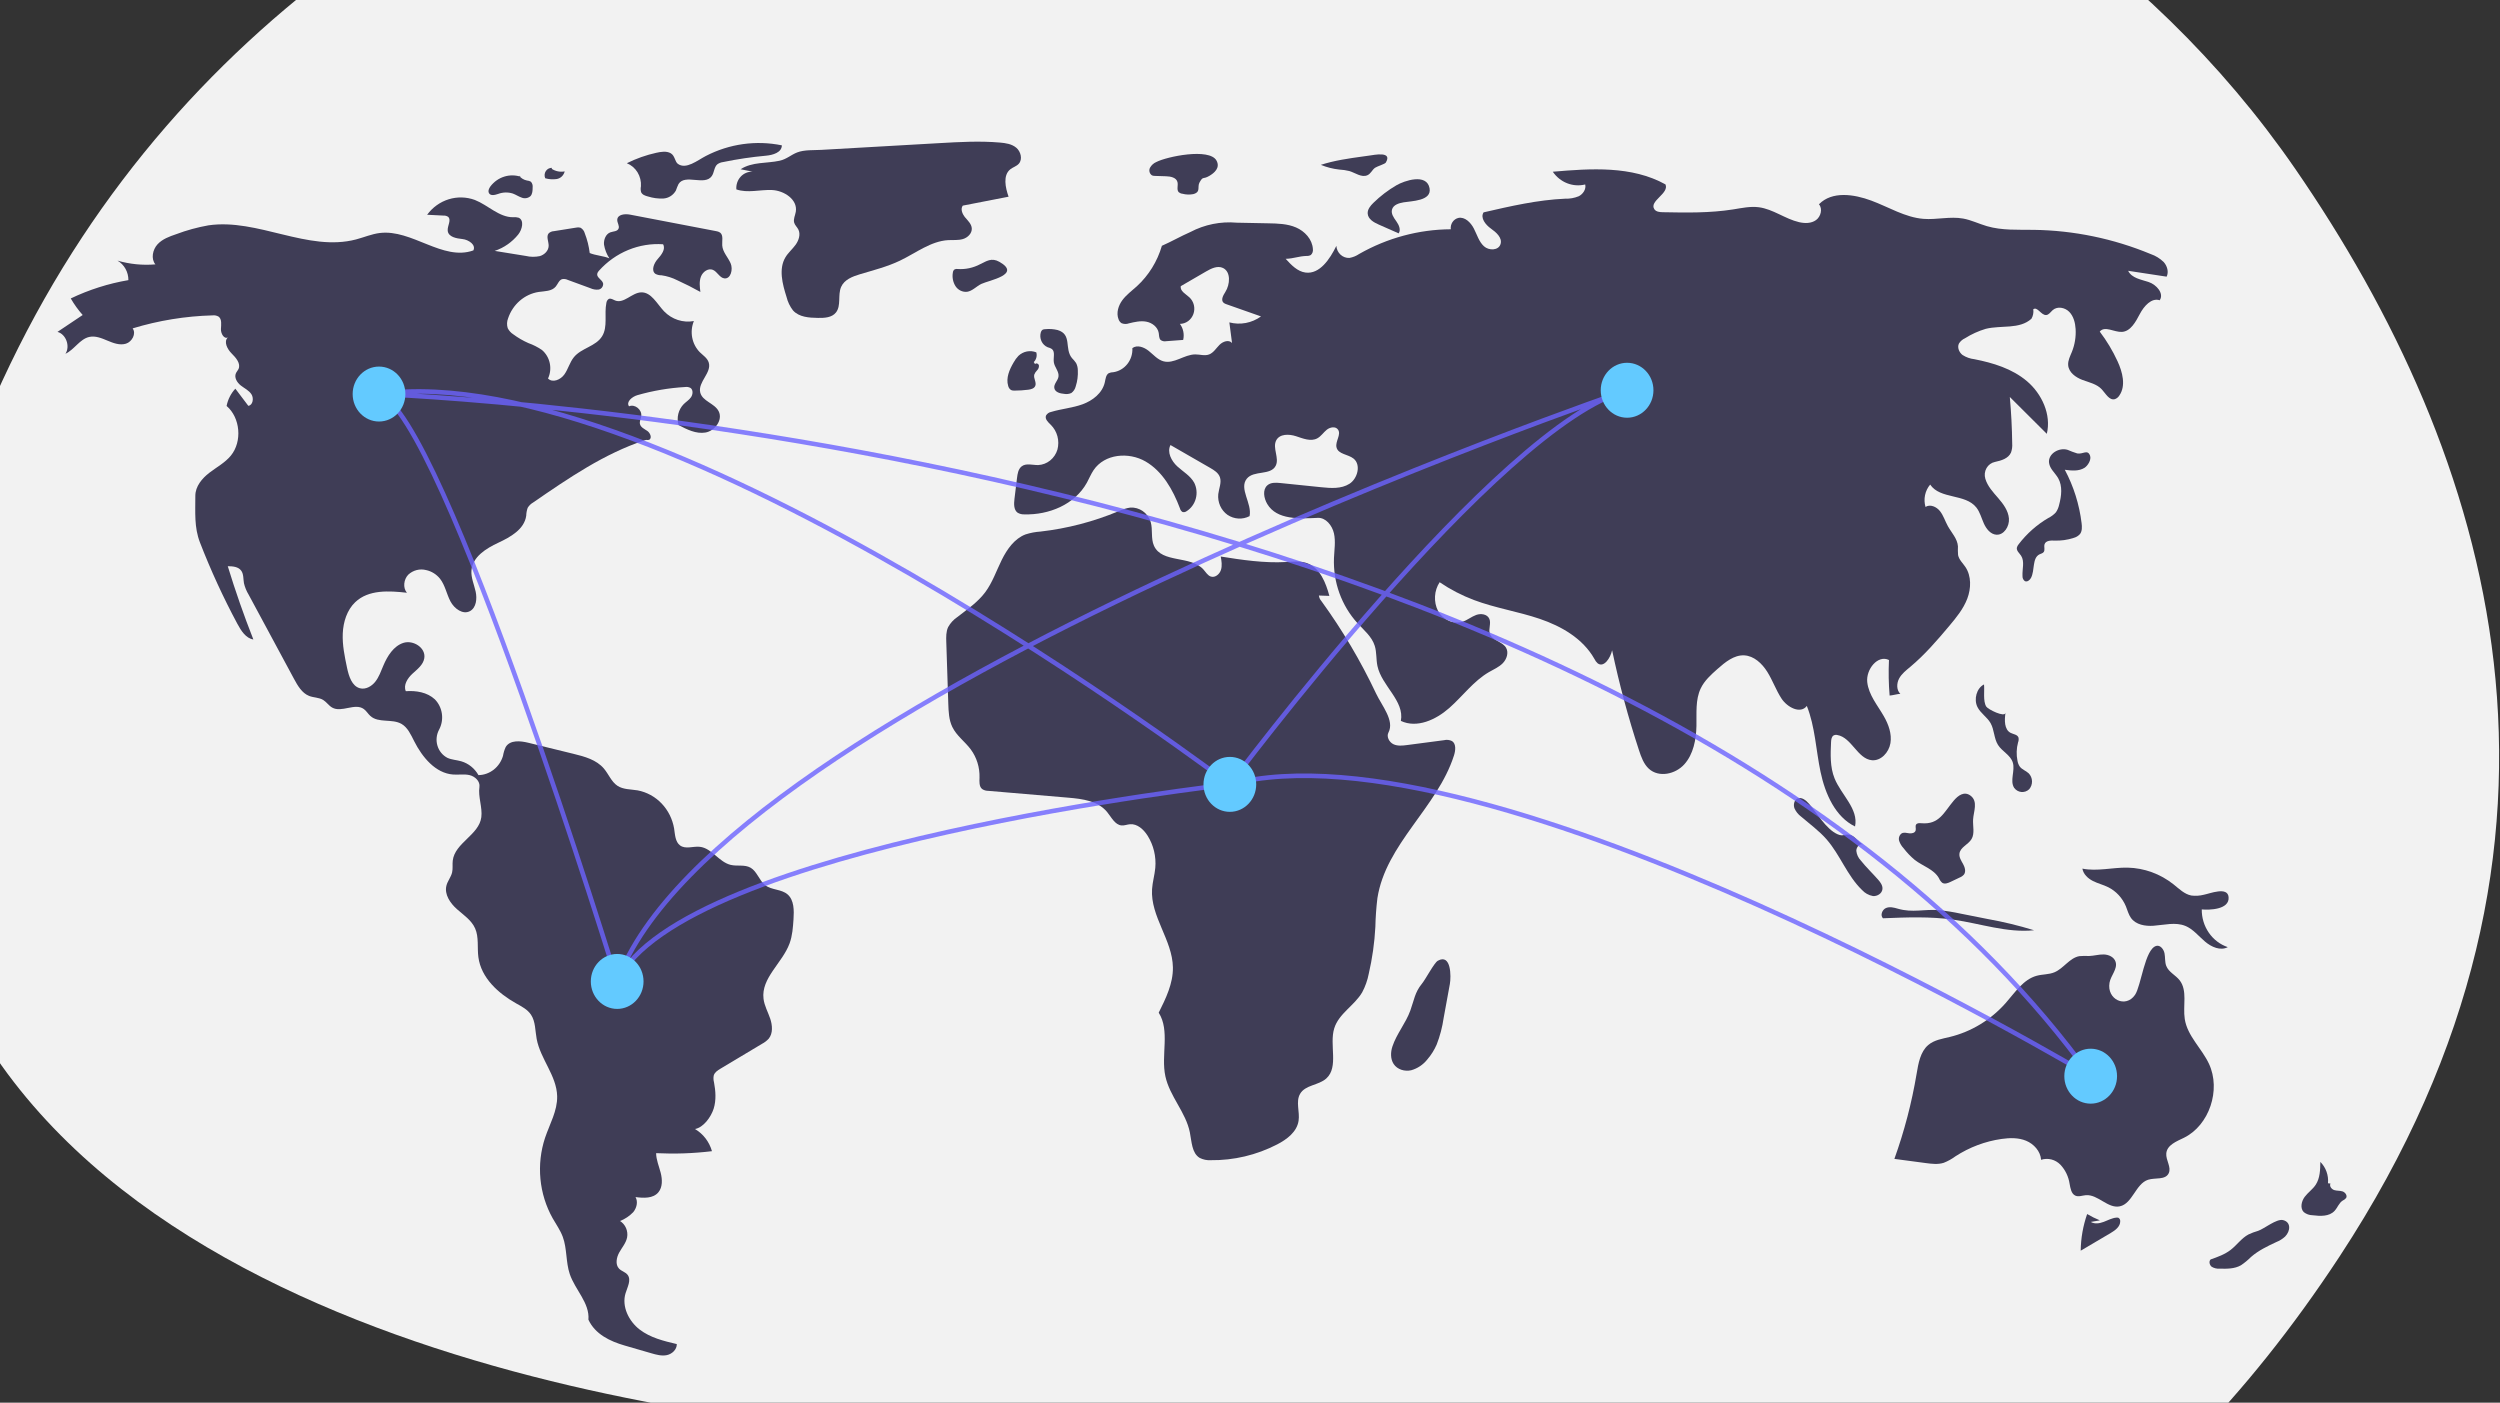 <svg width="1089" height="611" viewBox="0 0 1089 611" fill="none" xmlns="http://www.w3.org/2000/svg">
<rect x="0" y="0" width="1089" height="611" fill="#333333" stroke="none"/>
<g clip-path="url(#clip0_47_2)">
<path d="M999.737 73.452C871.607 -112.378 600.938 -187.759 334.744 -106.572C194.015 -63.651 58.326 22.348 -8.918 188.869C-129.124 486.544 123.264 581.614 288.297 611.914C368.099 626.565 443.258 651.176 511.94 684.684C635.504 744.969 854.22 798.387 1019.15 547.275C1138.69 365.269 1085.08 197.233 999.737 73.452Z" fill="#F2F2F2"/>
<path d="M256.881 110.217C256.523 107.264 255.798 104.372 254.725 101.613C254.588 101.091 254.348 100.605 254.021 100.185C253.694 99.765 253.287 99.421 252.825 99.174C252.208 99.007 251.56 98.999 250.94 99.152L241.261 100.696C240.451 100.734 239.675 101.048 239.053 101.59C237.792 102.972 239.034 105.196 238.995 107.103C238.952 109.246 237.124 110.986 235.143 111.562C233.12 111.988 231.034 111.961 229.022 111.482L215.488 109.291C219.474 107.964 223.022 105.497 225.726 102.17C227.507 99.971 228.455 95.866 225.881 94.824C225.116 94.606 224.319 94.539 223.53 94.628C217.399 94.677 212.574 89.342 206.834 87.094C203.16 85.749 199.172 85.649 195.44 86.808C191.708 87.968 188.424 90.328 186.057 93.55L193.266 93.912C193.944 93.873 194.617 94.06 195.186 94.446C196.766 95.799 194.802 98.398 195.025 100.516C195.314 103.269 198.82 103.856 201.464 104.135C204.107 104.413 207.46 106.651 206.189 109.083C192.903 113.852 179.384 99.759 165.431 101.494C161.9 101.933 158.566 103.379 155.118 104.288C134.057 109.842 112.283 95.024 90.768 98.162C85.985 99.012 81.284 100.304 76.721 102.023C73.793 103.025 70.739 104.108 68.611 106.432C66.483 108.756 65.674 112.731 67.689 115.161C62.134 115.638 56.541 115.084 51.171 113.524C52.623 114.366 53.831 115.599 54.668 117.094C55.505 118.59 55.941 120.293 55.929 122.025C47.255 123.499 38.81 126.183 30.822 130.003C32.313 132.587 34.054 135.005 36.019 137.218L25.037 144.571C28.747 145.545 30.665 150.818 28.508 154.111C32.355 152.328 34.739 147.713 38.852 146.778C41.547 146.165 44.29 147.314 46.846 148.393C49.403 149.473 52.213 150.519 54.859 149.709C57.506 148.899 59.458 145.322 57.776 143.044C69.089 139.604 80.78 137.7 92.56 137.38C93.469 137.261 94.39 137.443 95.194 137.901C96.728 139.01 96.324 141.405 96.242 143.348C96.159 145.291 97.612 147.845 99.279 146.969C97.318 148.741 98.994 152.077 100.875 153.94C102.756 155.804 105.023 158.375 103.872 160.798C103.571 161.431 103.061 161.937 102.772 162.575C101.919 164.46 103.274 166.656 104.872 167.907C106.471 169.159 108.429 170.033 109.54 171.766C110.65 173.498 110.146 176.531 108.16 176.773L102.516 169.305C100.588 171.388 99.266 173.999 98.704 176.835C104.688 181.934 105.589 192.313 100.578 198.448C98.018 201.583 94.376 203.488 91.198 205.934C88.02 208.379 85.08 211.862 85.088 215.979C85.102 223.092 84.544 229.7 87.101 236.295C91.817 248.455 97.262 260.295 103.403 271.743C105.016 274.749 107.1 278.044 110.367 278.561C106.238 268.085 102.521 257.446 99.217 246.644C101.369 246.653 103.857 246.831 105.118 248.648C106.163 250.153 105.939 252.2 106.263 254.026C106.676 255.796 107.365 257.483 108.302 259.021L128.018 295.625C129.653 298.66 131.528 301.917 134.652 303.146C136.649 303.932 138.96 303.784 140.798 304.915C142.239 305.801 143.209 307.375 144.678 308.21C148.831 310.572 154.607 306.043 158.489 308.862C159.599 309.669 160.305 310.949 161.327 311.872C164.912 315.108 170.793 312.943 174.931 315.357C177.598 316.913 178.98 320.024 180.403 322.843C183.966 329.905 189.732 336.824 197.369 337.386C199.768 337.563 202.218 337.089 204.563 337.645C206.908 338.201 209.216 340.334 208.84 342.809C208.194 347.053 210.206 351.7 209.666 355.96C208.682 363.72 198.121 367.13 197.214 374.899C197.016 376.601 197.327 378.357 196.938 380.022C196.462 382.063 194.991 383.724 194.469 385.753C193.478 389.597 196.121 393.423 199.024 396.009C201.927 398.595 205.39 400.825 206.977 404.446C208.654 408.272 207.83 412.734 208.376 416.903C209.567 426.003 217.108 432.75 224.87 437.099C227.235 438.425 229.774 439.708 231.304 442.007C233.302 445.008 233.103 448.964 233.77 452.55C235.404 461.331 242.497 468.567 242.698 477.51C242.841 483.866 239.451 489.632 237.426 495.629C235.528 501.375 234.841 507.481 235.412 513.529C235.983 519.577 237.8 525.425 240.737 530.675C242.252 533.341 244.064 535.855 245.135 538.745C247.048 543.902 246.427 549.765 248.19 554.98C250.521 561.875 256.927 567.569 256.314 574.852C259.222 581.146 265.643 584.238 272.101 586.112L283.673 589.469C285.889 590.112 288.205 590.76 290.461 590.294C292.717 589.829 294.871 587.876 294.813 585.48C289.137 584.146 283.28 582.727 278.602 579.123C273.924 575.519 270.719 569.1 272.494 563.326C273.317 560.649 275.068 557.557 273.404 555.344C272.45 554.078 270.708 553.747 269.632 552.591C267.956 550.788 268.532 547.76 269.737 545.586C270.943 543.412 272.685 541.47 273.171 539.01C273.417 537.635 273.253 536.214 272.701 534.938C272.15 533.662 271.237 532.592 270.086 531.873C272.232 531.028 274.183 529.723 275.814 528.042C277.32 526.249 278.016 523.485 276.831 521.447C280.35 521.912 284.505 522.14 286.814 519.334C288.659 517.094 288.532 513.745 287.804 510.892C287.075 508.039 285.843 505.268 285.804 502.316C293.922 502.717 302.057 502.43 310.13 501.457C308.963 497.359 306.31 493.896 302.734 491.803C306.39 491.158 309.721 486.596 310.876 482.924C312.031 479.251 311.737 475.251 311.023 471.459C310.749 470.482 310.711 469.45 310.913 468.455C311.325 467.088 312.614 466.253 313.806 465.539L331.954 454.677C333.037 454.111 334.019 453.356 334.856 452.444C336.758 450.116 336.476 446.602 335.502 443.719C334.529 440.835 332.969 438.123 332.594 435.091C331.473 426.024 340.786 419.518 343.929 410.982C345.163 407.632 345.414 403.991 345.653 400.412C345.909 396.568 345.928 392.103 343.096 389.625C340.381 387.251 336.139 387.78 333.299 385.571C330.694 383.546 329.796 379.613 326.95 377.977C324.366 376.492 321.127 377.437 318.253 376.738C313.193 375.508 310.009 369.43 304.841 368.867C301.926 368.549 298.626 370.035 296.236 368.265C294.13 366.706 294.046 363.572 293.645 360.912C292.943 356.779 291.042 352.969 288.198 349.996C285.355 347.023 281.706 345.029 277.742 344.284C274.736 343.781 271.464 343.972 268.906 342.25C266.317 340.507 265.129 337.243 263.095 334.828C259.817 330.937 254.653 329.554 249.816 328.369L230.142 323.548C226.649 322.693 222.148 322.239 220.273 325.428C219.718 326.642 219.326 327.929 219.106 329.254C218.404 331.651 216.99 333.754 215.069 335.262C213.148 336.769 210.818 337.602 208.413 337.642C206.764 334.711 204.093 332.557 200.957 331.629C198.962 331.05 196.826 330.985 194.923 330.133C193.887 329.605 192.965 328.863 192.214 327.952C191.462 327.041 190.897 325.979 190.553 324.832C190.208 323.685 190.092 322.477 190.212 321.281C190.331 320.086 190.683 318.929 191.246 317.88C192.381 315.775 192.819 313.34 192.493 310.949C192.167 308.559 191.095 306.347 189.444 304.655C186.098 301.524 181.258 300.768 176.772 301.081C175.596 298.409 177.561 295.394 179.678 293.452C181.795 291.51 184.366 289.601 184.827 286.701C185.553 282.14 179.968 278.675 175.728 280.035C171.488 281.396 168.782 285.688 166.993 289.919C165.967 292.347 165.094 294.903 163.475 296.95C161.856 298.997 159.249 300.463 156.783 299.806C153.291 298.876 151.943 294.553 151.17 290.884C150.134 285.962 149.091 280.972 149.308 275.938C149.525 270.905 151.154 265.736 154.715 262.328C160.519 256.775 169.422 257.319 177.254 258.205C175.404 256.032 175.861 252.37 177.841 250.325C178.886 249.357 180.142 248.669 181.5 248.322C182.858 247.974 184.276 247.977 185.633 248.33C187.993 248.842 190.119 250.167 191.669 252.091C193.895 254.919 194.528 258.738 196.21 261.949C197.893 265.159 201.675 267.897 204.772 266.175C207.446 264.687 207.871 260.822 207.205 257.74C206.539 254.657 205.126 251.66 205.367 248.51C205.827 242.501 211.804 238.883 217.079 236.408C222.353 233.933 228.393 230.605 229.228 224.639C229.257 223.471 229.468 222.316 229.854 221.219C230.439 220.25 231.252 219.453 232.216 218.904C247.609 208.301 263.259 197.569 280.853 191.775C281.769 191.474 281.876 191.809 282.809 191.573C284.115 190.786 283.25 188.611 281.998 187.734C280.746 186.858 279.073 186.186 278.755 184.649C278.522 183.52 279.16 182.411 279.326 181.269C279.734 178.462 276.512 175.87 274.01 176.992C272.597 175.042 275.393 172.775 277.654 172.126C284.444 170.178 291.415 168.992 298.446 168.586C299.258 168.452 300.089 168.599 300.812 169.005C301.993 169.858 301.842 171.814 301.005 173.031C300.168 174.248 298.866 175.012 297.823 176.042C296.684 177.199 295.871 178.66 295.474 180.266C295.076 181.871 295.11 183.56 295.57 185.147C299.241 187.093 303.232 189.096 307.298 188.411C311.364 187.725 314.972 182.964 313.061 179.162C311.282 175.621 305.936 174.822 305.017 170.941C303.941 166.397 310.112 162.356 308.722 157.906C308.113 155.956 306.249 154.809 304.819 153.402C303.129 151.676 301.98 149.459 301.522 147.04C301.065 144.622 301.319 142.115 302.253 139.85C299.923 140.277 297.529 140.116 295.271 139.38C293.014 138.643 290.959 137.354 289.278 135.619C286.175 132.354 283.699 127.205 279.292 127.351C275.248 127.485 271.765 132.402 267.983 130.902C267.053 130.533 266.072 129.782 265.171 130.222C264.875 130.422 264.627 130.689 264.446 131.004C264.264 131.318 264.153 131.671 264.122 132.037C263.161 136.825 264.814 142.281 262.31 146.419C259.585 150.922 253.282 151.546 249.979 155.606C248.186 157.81 247.491 160.78 245.843 163.104C244.195 165.428 240.696 166.905 238.718 164.88C239.69 162.797 239.956 160.432 239.471 158.172C238.987 155.911 237.781 153.889 236.051 152.435C234.214 151.186 232.235 150.183 230.158 149.448C227.838 148.424 225.631 147.142 223.576 145.624C222.546 144.977 221.709 144.044 221.159 142.929C220.724 141.534 220.782 140.022 221.324 138.667C222.327 135.67 224.097 133.016 226.442 130.99C228.786 128.964 231.618 127.645 234.629 127.174C237.263 126.8 240.328 126.932 242.071 124.84C242.993 123.734 243.477 122.061 244.816 121.611C245.672 121.432 246.561 121.546 247.35 121.937L257.18 125.543C258.277 126.059 259.484 126.267 260.682 126.146C261.276 126.063 261.817 125.749 262.198 125.266C262.579 124.784 262.771 124.169 262.735 123.546C262.421 121.845 259.909 121.028 260.137 119.312C260.265 118.756 260.552 118.253 260.96 117.871C264.508 113.935 268.846 110.866 273.665 108.883C278.484 106.899 283.664 106.051 288.834 106.398C290.075 108.522 288.112 111.037 286.48 112.85C284.847 114.663 283.535 117.903 285.509 119.298C286.319 119.729 287.219 119.94 288.127 119.913C290.547 120.254 292.899 120.998 295.093 122.115C298.49 123.656 301.822 125.341 305.088 127.172C304.8 124.927 304.524 122.563 305.341 120.464C306.157 118.365 308.477 116.719 310.504 117.536C312.457 118.324 313.458 121.019 315.539 121.266C318.315 121.595 319.41 117.322 318.25 114.673C317.091 112.024 314.796 109.806 314.604 106.901C314.475 104.942 315.19 102.511 313.689 101.325C313.154 100.968 312.547 100.747 311.917 100.677L274.417 93.485C272.19 93.058 268.973 93.385 268.874 95.743C268.819 97.059 269.947 98.361 269.447 99.571C268.914 100.862 267.162 100.744 265.887 101.201C263.907 101.91 262.914 104.359 263.104 106.532C263.452 108.69 264.254 110.742 265.453 112.539C263.014 111.476 259.32 111.281 256.881 110.217Z" fill="#3F3D56"/>
<path d="M226.96 77.04C224.595 76.224 222.047 76.186 219.661 76.931C217.275 77.676 215.166 79.168 213.621 81.204C213.004 82.051 212.485 83.219 213.002 84.136C213.743 85.452 215.631 84.932 217.024 84.462C219.07 83.7 221.297 83.644 223.376 84.304C224.683 84.772 225.853 85.598 227.166 86.049C227.805 86.327 228.505 86.419 229.19 86.315C229.876 86.21 230.521 85.913 231.057 85.456C231.958 84.498 232.015 83.009 232.016 81.667C232.079 81.219 232.044 80.761 231.916 80.328C231.787 79.894 231.567 79.496 231.271 79.163C230.746 78.846 230.155 78.664 229.549 78.632C228.19 78.37 226.962 77.622 226.076 76.517" fill="#3F3D56"/>
<path d="M240.482 73.116C239.952 73.086 239.425 73.198 238.949 73.442C238.474 73.686 238.067 74.054 237.767 74.509C237.467 74.965 237.284 75.493 237.237 76.043C237.19 76.593 237.279 77.147 237.496 77.651C239.121 78.112 240.819 78.228 242.488 77.99C243.321 77.855 244.096 77.467 244.717 76.873C245.338 76.28 245.777 75.508 245.977 74.656C244.012 75.028 241.985 74.625 240.29 73.523" fill="#3F3D56"/>
<path d="M285.849 66.563C281.425 67.543 277.128 69.065 273.047 71.096C274.971 71.866 276.607 73.261 277.713 75.073C278.819 76.886 279.337 79.021 279.19 81.164C279.018 81.987 279.038 82.84 279.249 83.653C279.719 84.841 281.081 85.287 282.279 85.592C284.431 86.274 286.678 86.573 288.925 86.476C290.049 86.415 291.141 86.062 292.102 85.45C293.062 84.839 293.861 83.987 294.426 82.972C294.752 82.009 295.134 81.068 295.571 80.154C298.441 75.597 306.97 81.107 310.053 76.702C311.138 75.151 311.039 72.815 312.455 71.586C313.187 71.05 314.035 70.713 314.924 70.604C321.123 69.32 327.384 68.391 333.68 67.82C336.663 67.549 340.552 66.433 340.576 63.312C329.34 61.012 317.689 62.645 307.435 67.959C303.741 69.887 298.855 73.944 295.296 71.387C293.964 70.43 294.029 67.852 292.196 66.775C290.321 65.675 287.839 66.123 285.849 66.563Z" fill="#3F3D56"/>
<path d="M322.595 73.725L327.87 74.781C326.899 74.737 325.93 74.908 325.028 75.285C324.125 75.661 323.311 76.234 322.637 76.964C321.964 77.695 321.448 78.567 321.124 79.522C320.8 80.476 320.675 81.492 320.757 82.502C325.696 84.221 331.082 82.548 336.285 82.776C341.488 83.005 347.542 86.879 346.654 92.227C346.385 93.844 345.489 95.46 345.955 97.028C346.282 98.127 347.211 98.906 347.736 99.918C348.83 102.027 347.956 104.694 346.575 106.611C345.194 108.528 343.338 110.057 342.126 112.094C339.111 117.161 340.824 123.711 342.62 129.371C343.139 131.51 344.098 133.506 345.43 135.22C348.09 138.168 352.426 138.425 356.309 138.484C359.135 138.527 362.372 138.381 364.159 136.099C366.493 133.12 364.861 128.471 366.397 124.974C367.792 121.799 371.347 120.436 374.567 119.47C380.467 117.7 386.48 116.195 392.058 113.521C398.984 110.201 405.457 105.026 413.069 104.599C415.205 104.479 417.394 104.742 419.451 104.132C421.508 103.522 423.462 101.668 423.307 99.445C423.173 97.545 421.631 96.15 420.427 94.718C419.222 93.286 418.275 91.084 419.383 89.569L439.337 85.685C437.922 81.667 436.82 76.376 440.07 73.761C441.243 72.818 442.813 72.441 443.812 71.3C445.513 69.356 444.658 66.007 442.693 64.354C440.729 62.7 438.073 62.316 435.556 62.099C426.807 61.341 418.008 61.842 409.242 62.343C392.106 63.322 374.97 64.301 357.833 65.279C354.384 65.477 350.401 65.175 347.237 66.402C344.559 67.441 342.654 69.347 339.591 70.016C333.936 71.253 327.713 70.416 322.595 73.725Z" fill="#3F3D56"/>
<path d="M417.088 117.178C416.551 117.09 416.001 117.22 415.553 117.541C415.257 117.881 415.08 118.317 415.053 118.775C414.713 120.799 415.118 122.882 416.189 124.608C416.734 125.454 417.487 126.133 418.369 126.574C419.251 127.014 420.23 127.201 421.205 127.114C423.58 126.798 425.33 124.687 427.514 123.656C430.879 122.069 445.171 119.596 435.284 114.029C431.877 112.11 429.676 113.804 426.991 115.067C423.935 116.696 420.512 117.426 417.088 117.178Z" fill="#3F3D56"/>
<path d="M503.68 70.583C502.526 71.074 501.56 71.95 500.934 73.074C500.645 73.645 500.578 74.309 500.747 74.93C500.915 75.551 501.306 76.08 501.839 76.409C502.27 76.572 502.727 76.648 503.185 76.632L507.879 76.778C509.873 76.84 512.364 77.283 512.9 79.285C513.298 80.773 512.407 82.684 513.482 83.746C513.943 84.119 514.497 84.344 515.078 84.395C516.625 84.809 518.239 84.864 519.808 84.555C523.223 83.6 521.429 81.427 522.504 79.493C524.15 76.533 523.865 78.325 526.765 76.628C528.907 75.376 531.674 73.103 529.887 69.91C526.778 64.358 508.267 68.197 503.68 70.583Z" fill="#3F3D56"/>
<path d="M596.326 67.791L593.601 68.17C587.454 69.025 581.273 69.888 575.354 71.811C577.916 72.867 580.604 73.555 583.345 73.855C584.853 73.932 586.352 74.154 587.821 74.518C590.436 75.329 593.07 77.424 595.597 76.351C597.163 75.686 597.674 73.986 598.971 73.085C599.867 72.463 603.265 71.457 603.645 70.829C606.716 65.754 598.687 67.463 596.326 67.791Z" fill="#3F3D56"/>
<path d="M608.294 80.702C604.654 82.824 601.276 85.402 598.236 88.379C596.955 89.634 595.647 91.195 595.764 93.022C595.918 95.452 598.401 96.861 600.552 97.81L609.265 101.655C610.322 100.102 609.355 97.959 608.262 96.433C607.17 94.907 605.872 93.141 606.354 91.305C606.905 89.21 609.357 88.496 611.412 88.135C614.762 87.547 623.796 87.594 622.711 81.968C621.432 75.339 611.657 78.743 608.294 80.702Z" fill="#3F3D56"/>
<path d="M606.542 455.829C605.713 458.332 605.634 461.28 607.069 463.466C608.679 465.918 611.901 466.832 614.689 466.21C617.465 465.44 619.94 463.782 621.764 461.469C623.432 459.531 624.805 457.338 625.833 454.965C627.269 451.268 628.281 447.407 628.849 443.463L631.555 428.659C632.159 425.35 632.136 415.207 626.301 418.512C624.707 419.414 621.017 426.543 619.346 428.564C616.336 432.208 615.937 435.743 614.353 440.156C612.367 445.685 608.378 450.292 606.542 455.829Z" fill="#3F3D56"/>
<path d="M914.707 531.586C912.798 530.81 910.945 529.891 909.163 528.836C907.376 533.956 906.426 539.353 906.353 544.801L919.417 537.096C921.382 535.937 923.609 534.326 923.567 531.973C923.585 531.683 923.527 531.392 923.4 531.133C923.273 530.874 923.081 530.655 922.845 530.5C922.554 530.378 922.238 530.34 921.929 530.388C919.992 530.556 918.225 531.549 916.398 532.24C914.571 532.931 912.434 533.296 910.757 532.271" fill="#3F3D56"/>
<path d="M983.623 536.161C982.189 536.568 980.789 537.091 979.434 537.728C976.436 539.318 974.396 542.337 971.699 544.431C969.117 546.435 966.009 547.535 962.958 548.605C962.061 549.432 962.473 551.097 963.447 551.823C964.495 552.444 965.696 552.726 966.898 552.631C970.067 552.704 973.406 552.736 976.183 551.141C977.747 550.083 979.211 548.872 980.554 547.524C983.8 544.702 987.698 542.839 991.557 541.04C992.961 540.487 994.26 539.678 995.392 538.65C997.816 536.16 997.987 532.319 994.491 531.472C991.666 530.787 986.313 535.254 983.623 536.161Z" fill="#3F3D56"/>
<path d="M1014.07 515.43C1014.23 513.717 1014.01 511.989 1013.43 510.377C1012.86 508.765 1011.93 507.31 1010.74 506.124C1010.7 509.551 1010.6 513.203 1008.75 516.037C1007.44 518.057 1005.37 519.421 1003.93 521.345C1002.48 523.269 1001.84 526.318 1003.53 528.006C1004.62 528.864 1005.94 529.338 1007.3 529.356C1010.67 529.77 1014.57 530 1016.93 527.462C1018.22 526.076 1018.85 524.024 1020.43 523.005C1021.01 522.749 1021.54 522.358 1021.96 521.862C1022.61 520.786 1021.58 519.366 1020.41 518.978C1019.25 518.59 1017.97 518.773 1016.8 518.404C1015.63 518.036 1014.56 516.667 1015.16 515.558" fill="#3F3D56"/>
<path d="M959.954 389.759C958.185 390.208 956.353 390.32 954.546 390.092C951.545 389.517 949.209 387.159 946.786 385.226C941.026 380.655 934.023 378.105 926.785 377.942C920.201 377.813 913.555 379.672 907.088 378.375C907.51 380.824 909.521 382.661 911.667 383.753C913.813 384.845 916.181 385.394 918.336 386.464C921.789 388.194 924.528 391.163 926.05 394.828C926.744 396.517 927.181 398.355 928.233 399.83C930.383 402.845 934.457 403.507 938.054 403.26C942.742 402.939 947.639 401.533 952.001 403.354C955.338 404.747 957.727 407.791 960.513 410.158C963.299 412.525 967.223 414.281 970.423 412.574C967.1 411.452 964.207 409.253 962.168 406.297C960.129 403.342 959.049 399.784 959.087 396.144C962.225 396.444 971.263 396.328 970.776 390.771C970.364 386.062 962.648 389.251 959.954 389.759Z" fill="#3F3D56"/>
<path d="M918.905 428.076C919.462 424.892 922.509 422.079 921.56 418.997C920.904 416.865 918.532 415.812 916.385 415.76C914.237 415.707 912.128 416.374 909.98 416.437C908.583 416.359 907.182 416.38 905.787 416.499C901.524 417.229 898.897 421.885 894.88 423.541C892.438 424.548 889.694 424.355 887.153 425.051C881.387 426.631 877.738 432.31 873.708 436.889C867.195 444.254 858.71 449.411 849.352 451.692C846.074 452.484 842.549 452.99 839.943 455.209C836.492 458.148 835.643 463.186 834.875 467.762C832.754 480.398 829.512 492.801 825.191 504.813L838.883 506.635C841.486 506.981 844.184 507.32 846.692 506.516C848.515 505.8 850.241 504.841 851.828 503.665C857.926 499.719 864.751 497.151 871.862 496.128C875.447 495.615 879.206 495.521 882.571 496.91C885.936 498.299 888.823 501.449 889.105 505.21C890.56 504.738 892.11 504.687 893.591 505.062C895.072 505.438 896.427 506.225 897.512 507.341C899.656 509.618 901.06 512.539 901.525 515.692C901.886 517.644 902.247 519.983 903.985 520.802C905.403 521.471 907.03 520.751 908.581 520.622C913.845 520.183 918.214 526.58 923.388 525.478C928.937 524.297 930.299 515.635 935.713 513.9C938.822 512.904 943.183 514.115 944.672 511.101C945.984 508.444 943.366 505.378 943.636 502.403C943.969 498.74 948.114 497.185 951.31 495.622C962.329 490.234 967.558 474.777 962.218 463.378C959.055 456.624 952.83 451.307 951.681 443.887C950.796 438.178 952.955 431.521 949.463 427.028C947.687 424.742 944.679 423.48 943.622 420.752C942.956 419.035 943.224 417.087 942.865 415.274C942.507 413.46 940.989 411.563 939.271 412.033C934.283 413.398 932.691 429.458 930.02 433.36C925.961 439.292 917.626 435.384 918.905 428.076Z" fill="#3F3D56"/>
<path d="M826.705 395.827C825 395.329 823.139 394.838 821.505 395.55C819.872 396.262 818.918 398.762 820.229 400.002C830.484 399.585 840.803 399.172 850.971 400.623C862.686 402.296 874.28 406.438 886.047 405.22C879.325 403.153 872.493 401.501 865.585 400.271L854.066 397.978C850.976 397.303 847.853 396.8 844.712 396.471C838.14 395.906 833.166 397.716 826.705 395.827Z" fill="#3F3D56"/>
<path d="M836.971 358.601C836.12 358.527 835.066 358.463 834.625 359.226C834.204 359.955 834.686 360.918 834.46 361.736C834.15 362.852 832.747 363.138 831.642 362.986C830.536 362.834 829.341 362.47 828.361 363.025C827.864 363.379 827.491 363.891 827.297 364.484C827.103 365.078 827.099 365.721 827.286 366.317C827.686 367.5 828.334 368.577 829.182 369.467C830.631 371.37 832.281 373.095 834.102 374.611C837.627 377.322 842.402 378.629 844.622 382.565C844.935 383.328 845.416 384.004 846.027 384.536C847.093 385.24 848.483 384.705 849.63 384.158L853.652 382.243C854.376 381.971 855.023 381.512 855.532 380.91C856.451 379.61 855.887 377.763 855.115 376.363C854.344 374.963 853.357 373.514 853.522 371.909C853.818 369.047 857.348 367.953 858.8 365.504C860.263 363.036 859.31 359.856 859.479 356.96C859.676 353.574 861.718 349.168 858.433 346.638C855.641 344.487 852.972 346.474 850.968 348.849C846.741 353.855 844.742 359.278 836.971 358.601Z" fill="#3F3D56"/>
<path d="M861.386 307.999C862.759 310.739 865.622 312.374 867.119 315.043C868.742 317.935 868.557 321.673 870.318 324.476C872.125 327.353 875.76 328.88 876.773 332.152C877.879 335.724 875.37 340.065 877.37 343.186C877.743 343.696 878.214 344.12 878.752 344.431C879.291 344.741 879.885 344.932 880.498 344.991C881.111 345.049 881.729 344.975 882.312 344.772C882.896 344.568 883.433 344.241 883.889 343.81C884.733 342.853 885.184 341.591 885.147 340.292C885.11 338.993 884.588 337.76 883.692 336.857C882.507 335.731 880.807 335.245 879.818 333.93C879.303 333.172 878.96 332.301 878.814 331.384C878.275 328.739 878.362 325.997 879.066 323.395C879.331 322.734 879.398 322.006 879.259 321.305C878.814 319.956 877.061 319.861 875.831 319.235C873.038 317.814 873.106 313.705 873.594 310.506C873.269 312.636 865.989 309.013 865.227 307.807C863.713 305.41 864.537 300.787 864.237 298.138C860.968 299.78 859.707 304.648 861.386 307.999Z" fill="#3F3D56"/>
<path d="M788.047 350.16C786.704 348.593 784.68 346.953 782.878 347.898C781.504 348.619 781.126 350.601 781.665 352.103C782.321 353.563 783.331 354.818 784.596 355.745C788.35 358.972 792.392 361.885 795.667 365.636C801.528 372.348 804.633 381.406 811.006 387.59C812.288 389.024 813.984 389.98 815.836 390.314C817.693 390.494 819.779 389.255 819.992 387.324C820.168 385.734 819.104 384.31 818.064 383.131C815.588 380.325 812.878 377.741 810.54 374.808C809.461 373.681 808.782 372.205 808.617 370.622C808.605 369.042 809.987 367.39 811.455 367.781C809.669 367.305 808.345 364.205 805.725 363.622C803.535 363.135 803.005 364.548 800.399 363.383C795.428 361.161 791.528 354.222 788.047 350.16Z" fill="#3F3D56"/>
<path d="M904.845 197.514C903.42 197.072 902.018 196.55 900.646 195.95C896.955 194.796 892.072 197.623 892.564 201.606C892.891 204.253 895.254 206.037 896.559 208.333C898.495 211.737 897.979 216.055 896.962 219.868C896.712 221.048 896.237 222.164 895.565 223.15C894.626 224.19 893.503 225.032 892.258 225.629C887.274 228.542 882.879 232.434 879.315 237.09C878.928 237.52 878.658 238.05 878.533 238.625C878.357 239.97 879.654 240.95 880.388 242.072C882.017 244.563 880.839 247.916 881 250.927C880.976 251.352 881.056 251.778 881.233 252.162C881.41 252.546 881.678 252.877 882.012 253.123C882.994 253.643 884.158 252.76 884.69 251.755C886.456 248.421 885.126 243.068 888.439 241.46C889.065 241.156 889.825 241.028 890.243 240.454C890.906 239.544 890.266 238.196 890.602 237.108C891.107 235.475 893.251 235.401 894.896 235.474C897.73 235.597 900.562 235.204 903.266 234.312C904.327 234.049 905.291 233.468 906.037 232.64C907.028 231.352 906.94 229.52 906.742 227.882C905.751 219.717 903.269 211.825 899.431 204.633C902.342 205.02 905.508 205.356 908.019 203.775C909.425 202.89 911.112 200.243 910.414 198.441C909.311 195.592 907.319 197.99 904.845 197.514Z" fill="#3F3D56"/>
<path d="M531.756 242.42C532.104 244.367 532.446 246.417 531.834 248.292C531.222 250.167 529.296 251.733 527.478 251.159C526.067 250.713 525.252 249.234 524.25 248.106C518.677 241.836 506.104 245.466 502.661 237.709C501.256 234.543 502.211 230.75 501.253 227.408C500.648 225.476 499.445 223.809 497.833 222.667C496.22 221.525 494.289 220.974 492.344 221.1C490.569 221.367 488.842 221.905 487.217 222.695C476.333 227.238 464.906 230.217 453.251 231.549C451.036 231.69 448.845 232.106 446.724 232.787C441.938 234.595 438.669 239.22 436.342 243.938C434.015 248.657 432.297 253.765 429.177 257.958C425.898 262.363 421.303 265.449 417.017 268.786C415.366 269.895 413.991 271.397 413.006 273.168C412.077 275.156 412.129 277.468 412.201 279.678L413.077 306.522C413.19 309.975 413.331 313.551 414.814 316.641C416.666 320.499 420.323 323.026 422.861 326.435C425.45 329.938 426.799 334.265 426.679 338.685C426.625 340.462 426.456 342.564 427.784 343.68C428.591 344.226 429.537 344.51 430.499 344.494L465.339 347.466C471.468 347.989 478.26 348.849 482.261 353.715C484.149 356.012 485.666 359.315 488.559 359.561C489.8 359.667 491.007 359.136 492.248 359.034C495.378 358.775 498.129 361.252 499.865 363.98C502.492 368.137 503.684 373.103 503.246 378.06C502.962 381.172 502.036 384.197 501.836 387.316C501.077 399.184 510.73 409.495 510.917 421.387C511.027 428.383 507.841 434.919 504.735 441.121C509.748 449.037 505.643 459.578 507.639 468.832C509.532 477.611 516.556 484.484 518.306 493.296C519.107 497.33 519.154 502.295 522.567 504.372C524.064 505.133 525.725 505.48 527.388 505.379C537.42 505.502 547.338 503.149 556.33 498.511C560.551 496.328 564.925 493.07 565.662 488.22C566.256 484.309 564.353 479.934 566.29 476.527C568.572 472.512 574.42 472.83 577.778 469.743C583.227 464.735 578.978 455.183 581.186 447.97C583.17 441.486 590.001 438.041 593.387 432.221C594.719 429.718 595.675 427.017 596.222 424.212C597.773 417.508 598.739 410.672 599.107 403.786C599.197 399.602 599.493 395.427 599.993 391.275C603.644 367.637 626.065 351.809 633.345 329.101C634.04 326.932 634.366 324.043 632.515 322.816C631.417 322.27 630.173 322.135 628.99 322.432L612.93 324.542C610.935 324.804 608.82 325.049 606.988 324.186C605.156 323.322 603.843 320.907 604.815 319.072C607.543 313.922 601.932 307.415 599.439 302.137C592.725 287.927 584.731 274.414 575.563 261.781C574.976 261.131 574.609 260.299 574.516 259.412L579.074 259.57C577.536 253.816 574.996 247.519 569.632 245.414C566.61 244.228 563.263 244.638 560.038 244.821C550.801 245.347 540.898 243.894 531.756 242.42Z" fill="#3F3D56"/>
<path d="M560.045 112.745C562.462 115.42 565.171 118.256 568.668 118.723C574.845 119.546 579.286 112.889 582.114 107.106C582.219 108.58 582.871 109.954 583.932 110.934C584.994 111.915 586.38 112.426 587.797 112.357C589.322 112.09 590.777 111.497 592.072 110.616C604.31 103.645 618.019 99.951 631.965 99.867C631.831 98.766 632.094 97.652 632.701 96.74C633.309 95.829 634.219 95.184 635.255 94.931C638.091 94.345 640.645 96.9 642.013 99.554C643.381 102.208 644.234 105.285 646.407 107.272C648.581 109.258 652.788 109.172 653.647 106.295C654.471 103.533 651.71 101.177 649.416 99.549C647.123 97.921 644.705 94.906 646.25 92.503C657.968 89.8 669.759 87.086 681.75 86.549C683.791 86.623 685.825 86.258 687.725 85.476C689.554 84.541 691.008 82.418 690.516 80.357C687.899 80.998 685.159 80.813 682.643 79.824C680.128 78.835 677.953 77.088 676.394 74.806C693.032 73.375 710.729 72.155 725.474 80.315C727.244 84.274 718.225 87.567 720.638 91.138C721.408 92.277 722.95 92.411 724.286 92.437C734.533 92.635 744.838 92.829 754.969 91.217C758.672 90.628 762.411 89.796 766.128 90.274C772.32 91.07 777.615 95.375 783.706 96.779C786.185 97.35 788.965 97.37 791.054 95.867C793.144 94.364 794.043 90.942 792.33 88.988C798.065 83.13 807.583 84.582 815.149 87.387C822.714 90.191 829.882 94.714 837.89 95.339C843.632 95.787 849.454 94.178 855.128 95.201C858.693 95.844 862.011 97.497 865.496 98.513C872.087 100.434 879.059 100.028 885.903 100.121C903.363 100.366 920.632 103.942 936.856 110.673C938.967 111.389 940.901 112.58 942.521 114.161C944.03 115.846 944.8 118.464 943.786 120.513L927.021 117.96C928.6 121.2 932.687 121.753 936.005 122.871C939.324 123.989 942.765 127.808 940.77 130.79C937.175 129.597 933.916 133.344 932.1 136.791C930.284 140.239 928.07 144.367 924.302 144.577C920.928 144.765 916.847 141.771 914.647 144.445C917.686 148.44 920.288 152.775 922.405 157.371C924.578 162.089 926.126 168.034 923.189 172.279C922.727 173.037 922.026 173.603 921.207 173.881C918.808 174.514 917.25 171.456 915.53 169.602C913.362 167.266 910.084 166.605 907.149 165.509C904.213 164.414 901.121 162.259 900.892 159.018C900.749 157.002 901.77 155.127 902.522 153.264C903.787 150.123 904.34 146.72 904.139 143.32C903.974 140.585 903.238 137.74 901.353 135.829C899.468 133.918 896.214 133.311 894.191 135.062C893.247 135.878 892.49 137.185 891.264 137.234C889.098 137.32 887.435 133.384 885.692 134.727C885.896 136.159 885.611 137.62 884.887 138.855C879.686 143.57 871.696 141.575 864.991 143.241C861.803 144.192 858.75 145.581 855.914 147.372C854.853 147.845 853.95 148.635 853.319 149.642C852.482 151.337 853.405 153.508 854.881 154.635C856.445 155.635 858.203 156.261 860.028 156.466C868.202 158.08 876.495 160.578 882.949 166.05C889.402 171.522 893.634 180.568 891.592 188.973L875.472 172.92C876.085 179.66 876.432 186.42 876.515 193.197C876.619 194.521 876.445 195.852 876.004 197.098C874.855 199.743 871.74 200.633 869.011 201.217C868.251 201.368 867.531 201.684 866.898 202.144C866.264 202.605 865.731 203.201 865.334 203.892C864.937 204.583 864.685 205.353 864.593 206.153C864.502 206.953 864.575 207.763 864.805 208.532C865.775 211.826 868.193 214.395 870.407 216.954C872.621 219.513 874.8 222.422 875.089 225.854C875.379 229.287 872.894 233.156 869.596 232.917C867.096 232.736 865.241 230.404 864.174 228.04C863.108 225.676 862.473 223.042 860.871 221.034C856.021 214.954 845.127 217.559 840.782 211.078C839.675 212.387 838.906 213.97 838.551 215.675C838.195 217.381 838.264 219.153 838.75 220.824C840.771 219.505 843.539 220.73 845.057 222.646C846.576 224.563 847.292 227.02 848.485 229.172C850.094 232.076 852.656 234.651 852.88 237.997C852.821 239.262 852.841 240.53 852.942 241.792C853.341 243.819 854.985 245.275 856.124 246.969C858.777 250.912 858.646 256.328 856.936 260.802C855.227 265.275 852.155 269.013 849.113 272.637C843.8 278.967 838.378 285.26 832.079 290.517C830.282 292.017 828.364 293.492 827.244 295.589C826.125 297.686 826.067 300.63 827.788 302.225C826.557 302.289 824.349 302.92 823.118 302.984C822.686 297.838 822.591 292.667 822.837 287.507C817.979 285.076 812.749 291.586 813.376 297.164C814.003 302.742 817.874 307.218 820.63 312.044C822.645 315.573 824.143 319.688 823.47 323.734C822.797 327.781 819.331 331.514 815.406 331.157C809.162 330.589 806.55 321.247 800.367 320.178C799.822 320.044 799.249 320.103 798.74 320.346C797.822 320.871 797.663 322.151 797.611 323.241C797.358 328.59 797.139 334.152 799.143 339.084C802.074 346.299 809.645 352.358 808.057 360.016C799.501 355.871 795.052 345.87 793.032 336.264C791.012 326.658 790.675 316.573 787.055 307.492C784.305 311.164 778.526 308.128 776.014 304.275C773.633 300.622 772.167 296.397 769.856 292.695C767.546 288.993 764.006 285.678 759.773 285.474C755.335 285.261 751.486 288.435 748.101 291.434C745.318 293.9 742.46 296.463 740.833 299.873C738.466 304.833 739.085 310.682 738.971 316.221C738.847 322.21 737.63 328.528 733.714 332.912C729.797 337.297 722.569 338.824 718.25 334.872C715.994 332.81 714.903 329.728 713.93 326.769C709.242 312.509 705.338 297.982 702.236 283.258C701.51 286.619 698.679 290.95 695.974 288.971C695.367 288.438 694.875 287.778 694.531 287.033C689.486 278.121 680.143 272.776 670.703 269.57C661.263 266.365 651.331 264.87 641.995 261.348C636.764 259.373 631.767 256.779 627.103 253.616C625.914 255.437 625.22 257.558 625.094 259.757C624.968 261.955 625.415 264.148 626.387 266.103C628.458 269.924 633.144 272.136 637.156 270.8C639.228 270.109 640.979 268.61 643.036 267.869C645.093 267.128 647.853 267.492 648.753 269.557C649.614 271.534 648.312 273.926 648.958 275.99C649.941 279.133 654.49 279.375 656.081 282.236C657.264 284.365 656.291 287.191 654.601 288.909C652.911 290.626 650.656 291.568 648.593 292.764C641.9 296.643 637.14 303.265 631.29 308.418C625.44 313.57 617.187 317.331 610.216 314.026C611.877 305.256 601.854 298.818 600.01 290.087C599.403 287.213 599.717 284.161 598.851 281.361C597.596 277.306 594.145 274.518 591.314 271.446C587.88 267.679 585.204 263.233 583.445 258.371C581.687 253.508 580.88 248.328 581.073 243.136C581.226 239.528 581.862 235.861 581.074 232.344C580.285 228.827 577.491 225.423 574.029 225.582C566.122 225.946 556.161 226.559 552.013 219.534C550.532 217.027 549.888 213.354 552.028 211.433C553.538 210.078 555.768 210.206 557.751 210.409L575.566 212.236C579.733 212.663 584.238 213.016 587.813 210.745C591.389 208.475 592.938 202.448 589.627 199.777C587.208 197.826 582.874 197.931 582.171 194.828C581.585 192.244 584.33 189.312 582.847 187.152C581.784 185.603 579.395 186.033 577.947 187.194C576.499 188.355 575.448 190.052 573.828 190.931C570.985 192.473 567.588 191.006 564.529 190.008C561.471 189.011 557.371 188.926 555.887 191.887C554.228 195.198 557.359 199.537 555.712 202.855C553.535 207.242 546.163 204.744 543.106 208.518C539.597 212.848 545.493 219.304 544.31 224.835C542.799 225.615 541.121 225.973 539.438 225.875C537.755 225.776 536.125 225.224 534.708 224.273C533.314 223.285 532.203 221.922 531.493 220.328C530.784 218.734 530.502 216.97 530.677 215.223C530.97 212.734 532.215 210.194 531.381 207.843C530.707 205.942 528.875 204.81 527.173 203.829L509.86 193.858C508.253 196.966 510.285 200.819 512.826 203.153C515.368 205.487 518.551 207.245 520.221 210.317C521.277 212.446 521.513 214.914 520.882 217.218C520.251 219.522 518.8 221.488 516.825 222.715C516.578 222.893 516.296 223.013 516 223.067C515.704 223.121 515.4 223.107 515.109 223.027C514.833 222.858 514.592 222.633 514.401 222.365C514.21 222.097 514.072 221.792 513.996 221.467C510.942 213.32 506.355 205.287 499.023 201.031C491.691 196.775 481.155 197.65 476.346 204.819C475.204 206.522 474.438 208.463 473.443 210.264C468.157 219.829 456.825 224.359 446.238 224.063C445.203 224.122 444.172 223.87 443.27 223.336C441.559 222.104 441.637 219.491 441.898 217.341L443.01 208.216C443.233 206.384 443.556 204.359 444.948 203.215C446.909 201.603 449.738 202.62 452.236 202.583C454.128 202.491 455.948 201.794 457.447 200.588C458.947 199.382 460.055 197.724 460.62 195.839C461.124 193.936 461.121 191.926 460.611 190.025C460.1 188.123 459.101 186.403 457.722 185.05C456.577 183.929 455.041 182.522 455.645 181.011C455.886 180.593 456.213 180.235 456.601 179.963C456.989 179.691 457.43 179.51 457.892 179.434C462.378 178.076 467.119 177.72 471.531 176.118C475.943 174.516 480.221 171.238 481.266 166.492C481.586 165.037 481.732 163.276 482.985 162.554C483.614 162.278 484.29 162.134 484.972 162.131C487.364 161.777 489.542 160.502 491.077 158.557C492.612 156.613 493.393 154.14 493.266 151.626C495.381 150.086 498.343 151.218 500.388 152.856C502.434 154.494 504.24 156.658 506.728 157.364C511.367 158.679 515.849 154.399 520.656 154.379C522.677 154.371 524.77 155.116 526.672 154.402C528.6 153.678 529.751 151.677 531.231 150.2C532.71 148.722 535.306 147.821 536.673 149.413L535.509 140.431C537.852 141.047 540.295 141.135 542.673 140.687C545.051 140.239 547.31 139.265 549.297 137.832L534.261 132.537C533.737 132.401 533.254 132.132 532.854 131.754C531.761 130.527 532.847 128.615 533.736 127.22C535.863 123.884 536.22 118.388 532.723 116.727C530.335 115.593 527.595 116.954 525.304 118.285L514.329 124.663C513.981 126.838 516.532 128.07 518.113 129.534C519.069 130.42 519.746 131.587 520.054 132.882C520.363 134.176 520.289 135.538 519.841 136.787C519.394 138.037 518.594 139.116 517.547 139.883C516.501 140.65 515.256 141.07 513.976 141.086C514.699 142.065 515.201 143.202 515.445 144.41C515.69 145.619 515.67 146.87 515.388 148.07L508.003 148.624C507.175 148.797 506.314 148.622 505.608 148.136C504.819 147.405 504.926 146.124 504.743 145.04C504.301 142.423 501.842 140.589 499.333 140.119C496.824 139.648 494.257 140.251 491.772 140.846C490.717 141.242 489.559 141.214 488.522 140.768C487.928 140.366 487.476 139.772 487.237 139.077C486.147 136.324 487.165 133.089 488.915 130.734C490.664 128.38 493.059 126.659 495.21 124.7C500.354 119.996 504.133 113.887 506.121 107.062C510.186 105.287 514.394 102.875 518.459 101.1C524.727 97.793 531.755 96.374 538.753 97.002L552.52 97.276C556.596 97.357 560.782 97.461 564.551 99.08C568.32 100.7 571.631 104.203 571.891 108.443C571.97 108.923 571.93 109.416 571.776 109.875C571.621 110.335 571.357 110.746 571.009 111.07C570.476 111.373 569.874 111.515 569.268 111.479C565.467 111.618 563.846 112.605 560.045 112.745Z" fill="#3F3D56"/>
<path d="M450.317 157.712C450.855 157.182 451.242 156.507 451.436 155.762C451.63 155.017 451.623 154.231 451.416 153.49C450.107 152.963 448.683 152.828 447.305 153.099C445.926 153.371 444.648 154.038 443.613 155.025C442.798 155.885 442.095 156.853 441.523 157.905C439.714 160.981 438.114 164.655 439.162 168.094C439.248 168.469 439.404 168.822 439.623 169.133C439.841 169.444 440.116 169.707 440.433 169.906C440.903 170.102 441.41 170.185 441.915 170.147C443.908 170.145 445.899 170.017 447.877 169.765C449.091 169.61 450.502 169.253 450.972 168.075C451.589 166.526 450.095 164.774 450.531 163.16C450.817 162.438 451.251 161.79 451.803 161.261C452.076 160.995 452.287 160.666 452.417 160.3C452.547 159.934 452.594 159.542 452.553 159.154C452.377 158.397 451.265 157.967 450.864 158.625" fill="#3F3D56"/>
<path d="M460.651 143.749C458.88 143.325 457.056 143.206 455.248 143.395C454.849 143.383 454.452 143.477 454.097 143.668C453.753 143.932 453.503 144.309 453.388 144.739C453.006 146.015 453.1 147.395 453.651 148.603C454.201 149.811 455.168 150.759 456.359 151.257C457.008 151.413 457.63 151.673 458.202 152.029C459.73 153.264 458.756 155.79 459.045 157.783C459.37 160.021 461.448 161.899 461.067 164.128C460.767 165.883 458.968 167.273 459.257 169.031C459.561 170.871 461.802 171.424 463.588 171.572C464.624 171.761 465.689 171.633 466.657 171.205C467.626 170.514 468.316 169.473 468.592 168.283C469.324 166.015 469.631 163.621 469.498 161.231C469.49 160.145 469.228 159.076 468.735 158.119C468.197 157.36 467.601 156.649 466.952 155.991C463.529 151.842 467.133 145.653 460.651 143.749Z" fill="#3F3D56"/>
<path opacity="0.8" d="M910.702 468.784C910.702 468.784 648.573 311.962 535.723 341.675C535.723 341.675 296.56 368.5 268.842 427.515C268.842 427.515 192.817 179.901 165.1 171.647" stroke="#6C63FF" stroke-width="2" stroke-miterlimit="10"/>
<path opacity="0.8" d="M268.842 427.515C312.795 305.359 708.76 169.996 708.76 169.996C652.533 184.853 535.723 341.675 535.723 341.675C535.723 341.675 288.641 154.314 165.1 171.647C165.1 171.647 709.156 190.218 910.702 468.784" stroke="#6C63FF" stroke-width="2" stroke-miterlimit="10"/>
<path d="M165.1 183.615C171.442 183.615 176.583 178.257 176.583 171.647C176.583 165.037 171.442 159.679 165.1 159.679C158.758 159.679 153.617 165.037 153.617 171.647C153.617 178.257 158.758 183.615 165.1 183.615Z" fill="#63CAFF"/>
<path d="M268.842 439.483C275.184 439.483 280.325 434.125 280.325 427.515C280.325 420.905 275.184 415.547 268.842 415.547C262.5 415.547 257.359 420.905 257.359 427.515C257.359 434.125 262.5 439.483 268.842 439.483Z" fill="#63CAFF"/>
<path d="M708.759 181.964C715.101 181.964 720.242 176.606 720.242 169.996C720.242 163.386 715.101 158.028 708.759 158.028C702.417 158.028 697.276 163.386 697.276 169.996C697.276 176.606 702.417 181.964 708.759 181.964Z" fill="#63CAFF"/>
<path d="M910.702 480.752C917.044 480.752 922.185 475.394 922.185 468.784C922.185 462.174 917.044 456.816 910.702 456.816C904.36 456.816 899.219 462.174 899.219 468.784C899.219 475.394 904.36 480.752 910.702 480.752Z" fill="#63CAFF"/>
<path d="M535.723 353.643C542.065 353.643 547.206 348.285 547.206 341.675C547.206 335.066 542.065 329.707 535.723 329.707C529.381 329.707 524.24 335.066 524.24 341.675C524.24 348.285 529.381 353.643 535.723 353.643Z" fill="#63CAFF"/>
</g>
<defs>
<clipPath id="clip0_47_2">
<rect width="1089" height="611" fill="white"/>
</clipPath>
</defs>
</svg>
